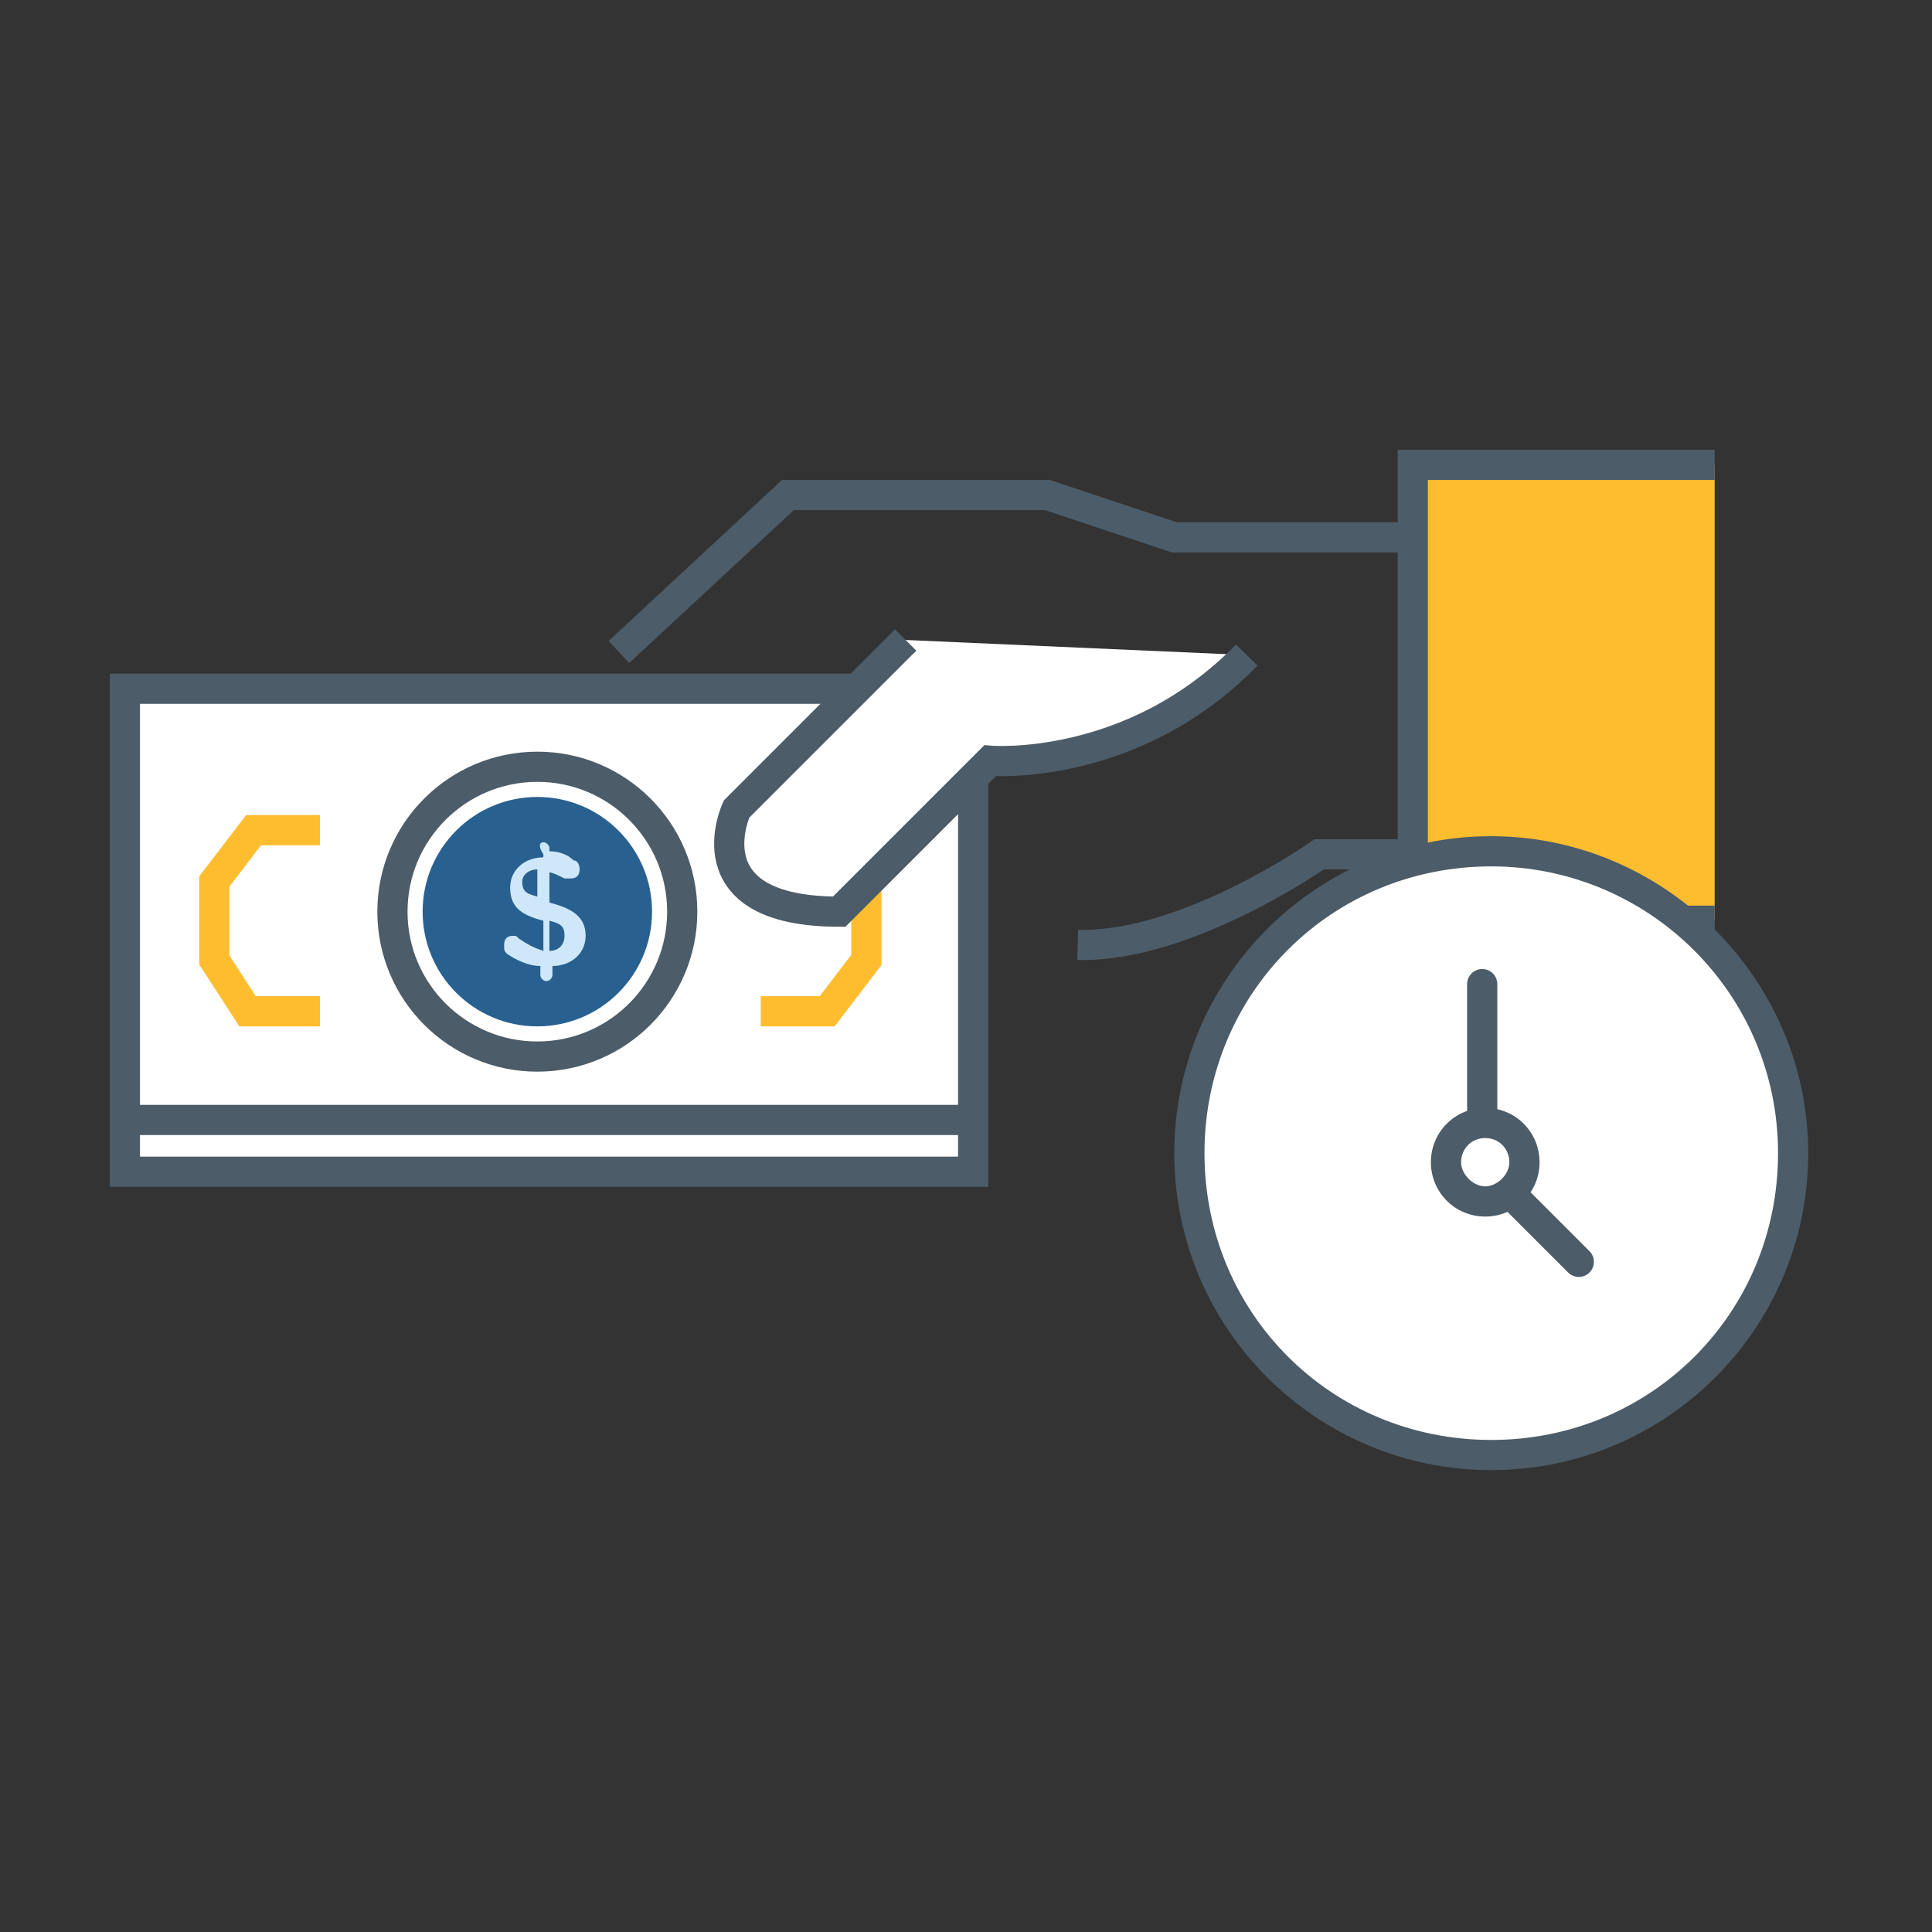 <svg xmlns="http://www.w3.org/2000/svg" viewBox="0 0 64 64" enable-background="new 0 0 64 64"><rect x="0" y="0" width="64" height="64" fill="#333333" stroke="none"/><g fill="#fff" stroke="#4C5C68"><path d="M32.237 38.815h-28.1v-16h28.1zM31.8 37.1h-27.2"/></g><path stroke="#4C5C68" d="M20.5 21.6l5.6-5.2h8.6l4.2 1.4h8v10.5h-3.2s-4.4 3.1-8 3" fill="none"/><path fill="#fff" stroke="#FEBD2E" d="M25.2 33.5h2.2l1.3-1.7v-2.6l-1.2-1.7h-2.3"/><path fill="#fff" stroke="#4C5C68" d="M30 21.2l-5.6 5.6s-1.6 3.4 3.4 3.4l5-5s4.7.4 8.5-3.5"/><path fill="#FEBD2E" stroke="#4C5C68" d="M56.8 30.5h-10v-15.1h10"/><path fill="#fff" stroke="#FEBD2E" d="M10.6 27.5h-2.2l-1.3 1.7v2.6l1.1 1.7h2.4"/><ellipse fill="#fff" stroke="#4C5C68" stroke-linecap="round" stroke-linejoin="round" stroke-miterlimit="10" cx="17.8" cy="30.2" rx="4.8" ry="4.8"/><ellipse fill="#286090" cx="17.8" cy="30.2" rx="3.8" ry="3.8"/><path fill="#CEE8FA" d="M18 27.9c.1 0 .2.1.2.2v.1c.3 0 .6.1.8.3.1 0 .2.1.2.3 0 .2-.1.3-.3.3h-.2c-.2-.1-.4-.2-.5-.2v1c.8.2 1.2.5 1.2 1.1 0 .6-.5 1-1.1 1v.3c0 .1-.1.2-.2.2s-.2-.1-.2-.2v-.3c-.4 0-.8-.2-1.1-.4-.1-.1-.1-.1-.1-.3 0-.2.1-.3.3-.3.1 0 .1 0 .2.1.3.2.5.3.8.4v-1c-.8-.2-1.1-.5-1.1-1.1 0-.6.5-1 1.1-1v-.1c-.2-.3-.1-.4 0-.4zm-.2 1.8v-.9c-.3 0-.5.2-.5.4 0 .3.1.4.5.5zm.4.8v1c.3 0 .5-.2.5-.5s-.1-.4-.5-.5z"/><path fill="#fff" d="M49.4 48.1c-5.5 0-10-4.5-10-10s4.5-10 10-10 10 4.5 10 10-4.5 10-10 10z"/><path fill="#4C5C68" d="M49.4 28.7c5.2 0 9.5 4.2 9.5 9.5s-4.2 9.5-9.5 9.5-9.5-4.2-9.5-9.5 4.2-9.5 9.5-9.5m0-1c-5.8 0-10.5 4.7-10.5 10.5s4.7 10.5 10.5 10.5 10.5-4.7 10.5-10.5-4.8-10.5-10.5-10.5z"/><path fill="#fff" stroke="#4C5C68" stroke-linecap="round" stroke-linejoin="round" stroke-miterlimit="10" d="M49.1 32.6v6l3.2 3.2"/><circle fill="#fff" cx="49.2" cy="37.7" r=".5"/><path fill="#4C5C68" d="M49.2 37.2c-.3 0-.5.2-.5.5s.2.5.5.5.5-.2.5-.5-.3-.5-.5-.5z"/><circle fill="#fff" cx="49.2" cy="38.5" r="1.3"/><path fill="#4C5C68" d="M49.2 37.7c.5 0 .8.4.8.8s-.4.8-.8.8-.8-.4-.8-.8.3-.8.8-.8m0-1c-1 0-1.8.8-1.8 1.8s.8 1.8 1.8 1.8 1.8-.8 1.8-1.8-.8-1.8-1.8-1.8z"/></svg>
